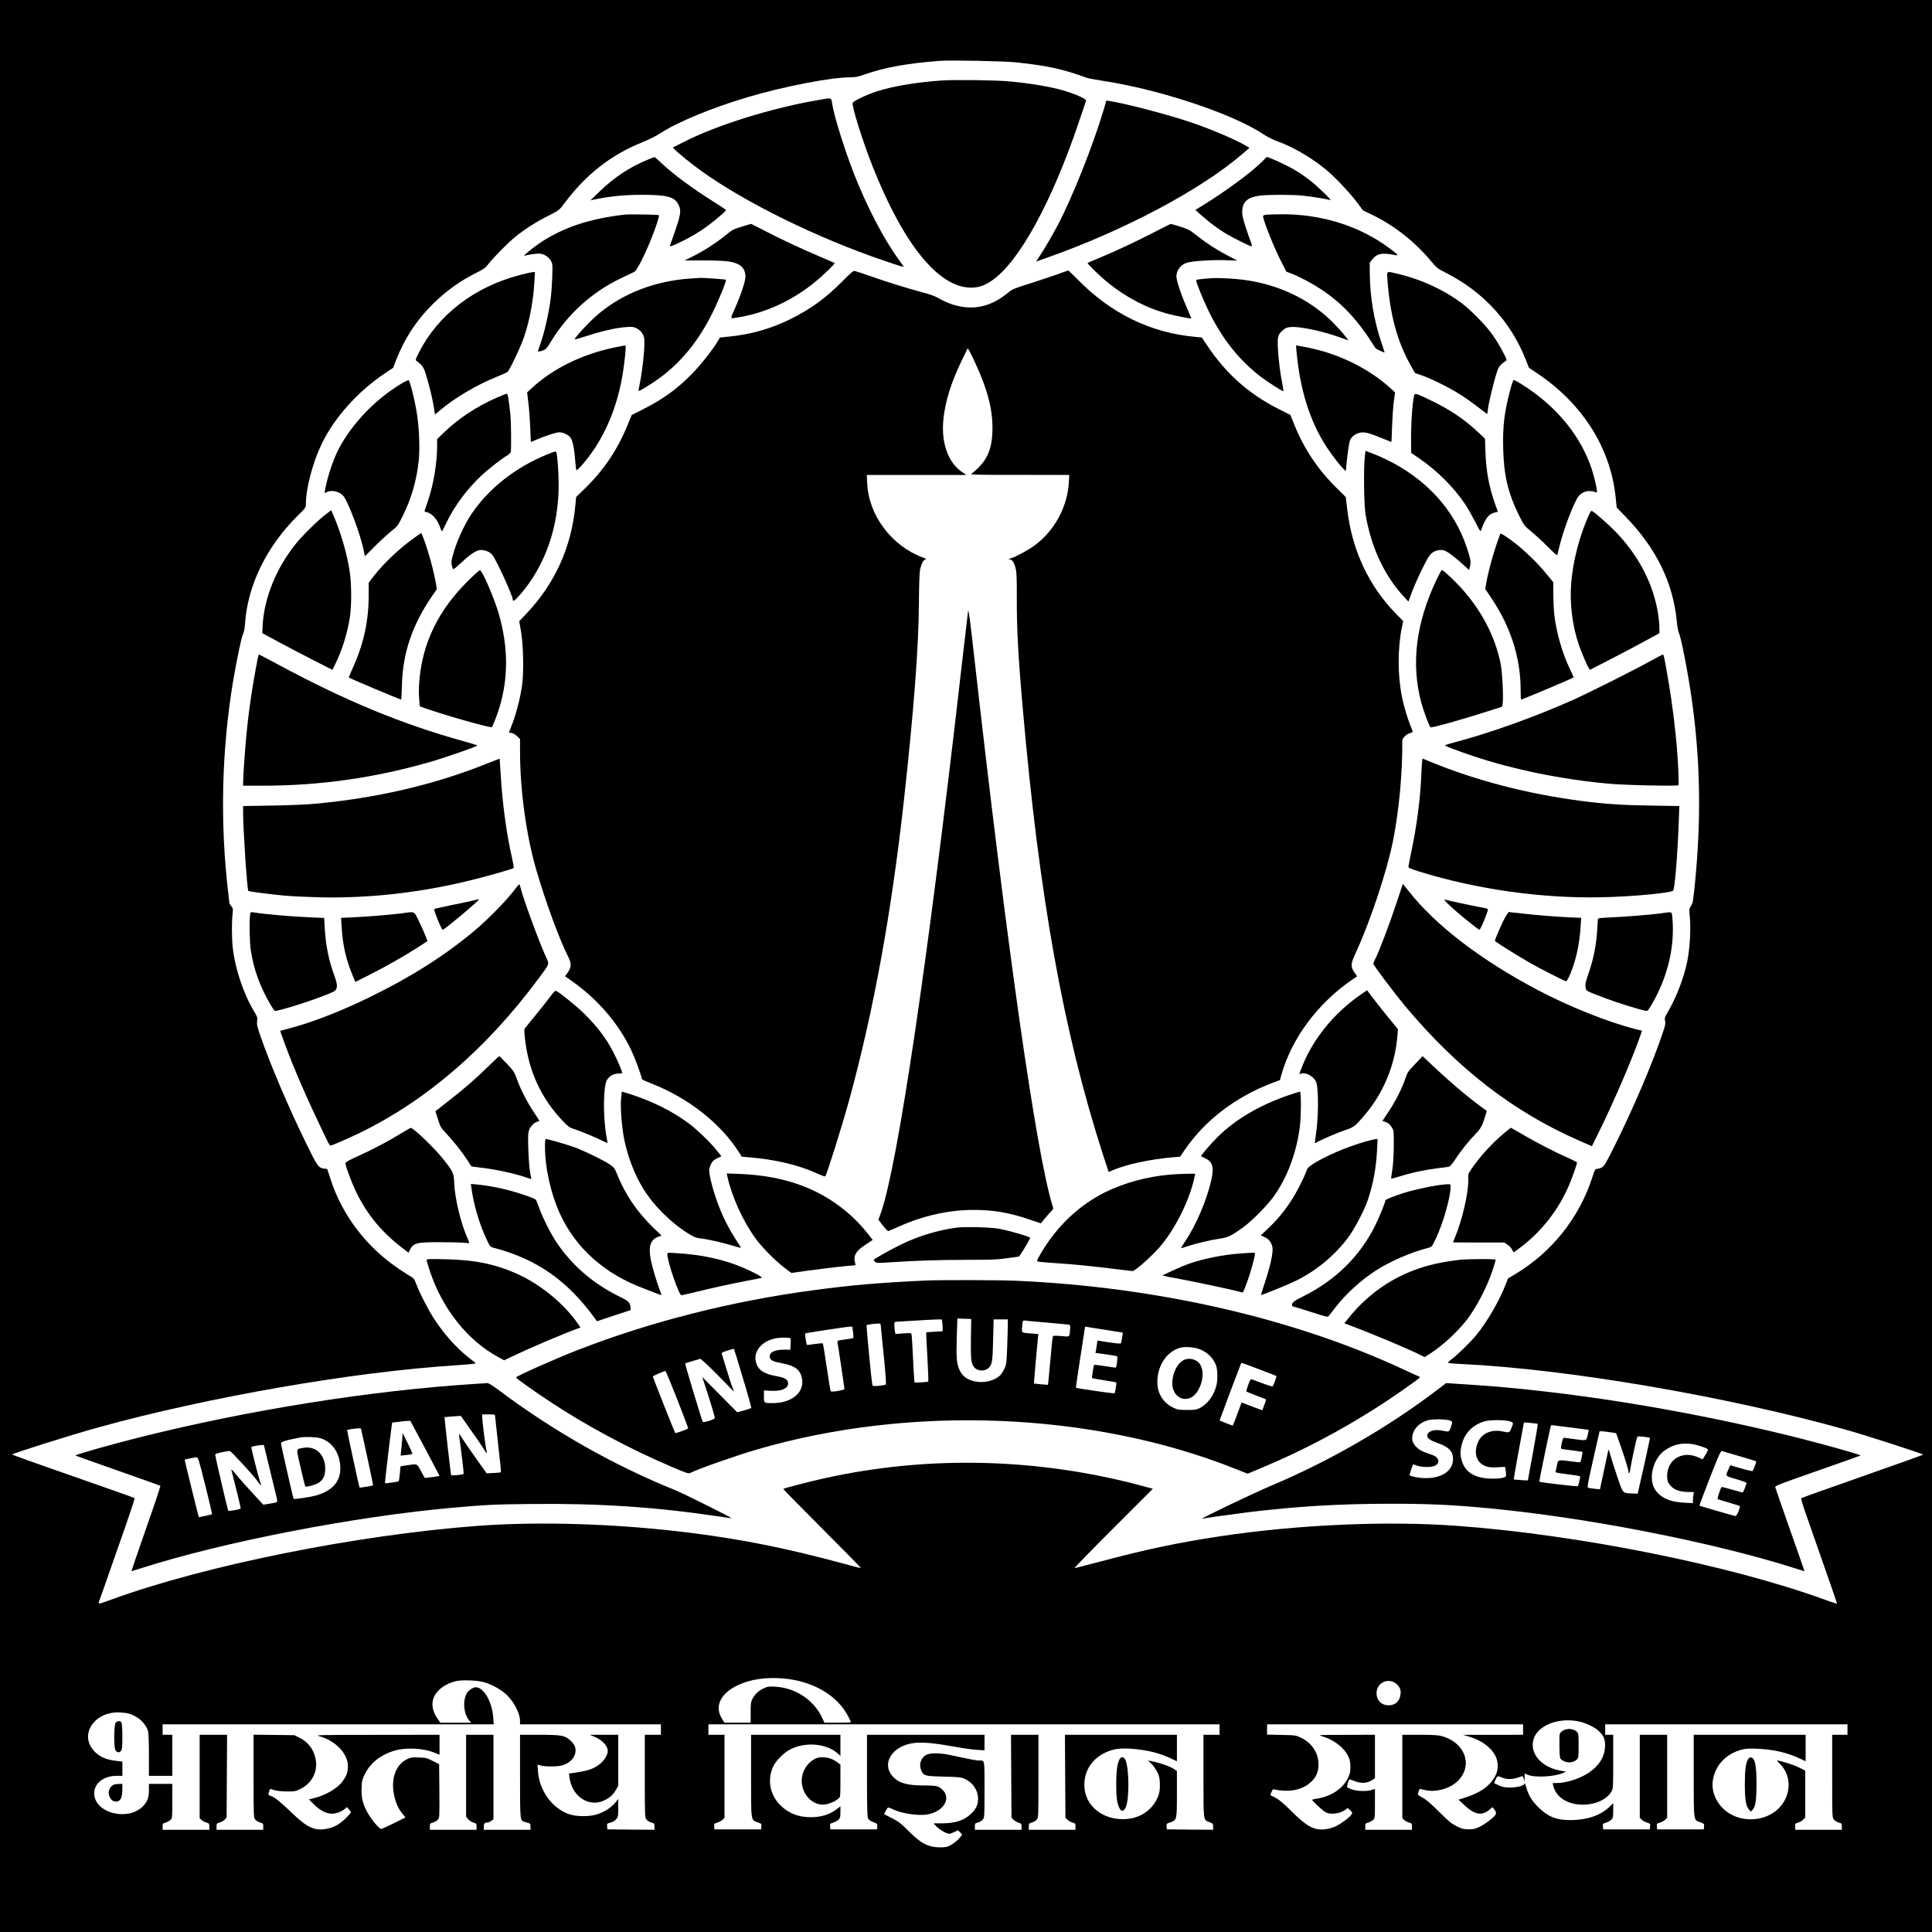 <?xml version="1.0" standalone="no"?>
<!DOCTYPE svg PUBLIC "-//W3C//DTD SVG 20010904//EN"
 "http://www.w3.org/TR/2001/REC-SVG-20010904/DTD/svg10.dtd">
<svg version="1.0" xmlns="http://www.w3.org/2000/svg"
 width="2400pt" height="2400pt" viewBox="0 0 2400 2400"
 preserveAspectRatio="xMidYMid meet">
<g transform="translate(0,2400) scale(0.1,-0.1)"
fill="#000000" stroke="none">
<path d="M0 12000 l0 -12000 12000 0 12000 0 0 12000 0 12000 -12000 0 -12000
0 0 -12000z m12625 11225 c393 -42 575 -82 880 -193 17 -6 107 -22 200 -37
702 -107 1606 -408 1985 -660 49 -33 121 -69 170 -87 186 -65 418 -198 595
-341 112 -90 306 -293 399 -416 l78 -105 107 -51 c282 -137 533 -334 739 -580
71 -85 82 -93 181 -143 467 -236 812 -612 996 -1084 l38 -96 111 -75 c561
-379 906 -929 967 -1542 l12 -120 117 -120 c376 -389 584 -816 630 -1295 6
-63 17 -126 25 -140 27 -51 113 -491 160 -823 108 -761 120 -1489 40 -2292
-23 -228 -26 -244 -50 -280 -22 -32 -23 -36 -12 -156 12 -148 -2 -379 -34
-534 -40 -200 -137 -450 -240 -625 -40 -68 -43 -78 -35 -111 7 -29 3 -52 -19
-120 -126 -385 -381 -982 -626 -1470 -97 -192 -113 -218 -143 -233 -19 -9 -45
-16 -58 -16 -21 0 -27 -10 -57 -103 -163 -505 -504 -934 -961 -1206 l-88 -53
-27 -71 c-78 -203 -225 -457 -362 -627 -69 -86 -233 -246 -311 -305 -34 -25
-48 -41 -40 -46 7 -3 78 -9 158 -13 1322 -62 3324 -405 4800 -822 243 -69 940
-294 940 -304 0 -3 -339 -124 -752 -269 -414 -145 -757 -267 -762 -272 -5 -4
16 -78 47 -166 308 -880 397 -1135 397 -1142 0 -5 -73 18 -162 51 -1178 427
-3051 803 -4553 913 -879 65 -1980 16 -2955 -130 -515 -78 -925 -164 -1492
-316 -163 -43 -303 -79 -310 -79 -7 0 209 222 480 493 l493 493 -63 17 c-1319
366 -2707 405 -4023 112 -190 -42 -495 -122 -505 -131 -2 -3 216 -225 485
-494 270 -270 485 -490 480 -490 -6 0 -112 27 -235 61 -690 186 -1217 292
-1854 374 -908 116 -1885 149 -2676 90 -1509 -114 -3387 -492 -4548 -916 -159
-58 -165 -59 -151 -21 6 15 28 77 49 137 21 61 120 342 219 625 100 283 178
517 173 520 -4 4 -348 126 -764 271 -417 145 -758 267 -758 270 0 13 733 244
1070 337 1362 377 3169 691 4445 772 99 6 195 15 214 18 l33 7 -78 61 c-157
122 -308 289 -437 484 -74 112 -190 339 -228 444 -20 55 -29 68 -64 87 -22 12
-86 53 -142 91 -405 270 -708 664 -855 1114 l-43 132 -38 5 c-72 10 -81 23
-222 310 -222 453 -444 975 -570 1337 -39 114 -46 143 -41 184 5 44 2 56 -29
107 -139 227 -245 543 -274 811 -13 113 -13 312 -2 413 7 65 6 72 -16 98 -12
16 -23 32 -23 35 0 4 -7 63 -15 132 -103 872 -82 1765 60 2625 44 260 106 559
124 590 12 20 20 65 25 130 33 479 269 959 660 1345 96 95 96 95 96 145 0 185
84 506 191 730 157 331 452 662 793 889 l100 67 33 87 c106 275 259 508 467
712 161 158 335 283 535 382 93 47 112 60 151 112 63 81 240 260 332 335 120
96 257 184 408 260 135 69 138 71 195 148 272 365 584 609 975 766 75 30 172
78 215 107 222 145 653 323 1100 455 455 134 1031 245 1273 245 63 0 95 7 176
36 240 85 524 137 931 168 131 10 808 -3 950 -19z m-2750 -20096 c307 -62 548
-227 664 -455 17 -34 31 -64 31 -68 0 -3 -74 -6 -164 -6 l-165 0 -25 55 c-102
224 -330 377 -582 392 -82 5 -96 3 -145 -19 -63 -29 -111 -73 -142 -132 -19
-36 -22 -56 -22 -168 l0 -128 -162 0 -163 0 -26 40 c-125 188 10 385 324 475
167 48 380 53 577 14z m-3870 -24 c86 -23 191 -77 262 -135 104 -84 193 -245
193 -350 l0 -40 875 0 875 0 0 -65 0 -65 -100 0 -100 0 0 -514 c0 -503 0 -514
21 -539 11 -15 38 -31 60 -37 37 -10 39 -13 39 -51 l0 -39 -292 2 -293 3 -3
36 c-3 35 -2 37 42 48 28 7 53 22 70 42 25 29 26 37 26 141 l0 111 -29 -37
c-60 -75 -154 -134 -258 -161 -91 -24 -244 -20 -325 9 -211 75 -368 291 -385
533 l-6 82 38 -10 c65 -18 223 -16 280 4 95 32 155 103 155 182 0 47 -19 83
-69 128 -66 59 -110 67 -383 67 l-238 0 0 -511 c0 -509 2 -539 34 -562 6 -4
30 -12 54 -18 40 -11 42 -13 42 -50 l0 -39 -290 0 -290 0 0 39 c0 40 11 51 49
51 10 0 30 9 45 21 l26 20 0 525 0 524 -170 0 -170 0 0 -509 0 -509 26 -31
c14 -17 43 -36 65 -42 37 -11 39 -15 39 -51 l0 -38 -290 0 -290 0 0 40 c0 37
2 40 39 50 22 6 49 22 61 37 20 25 20 36 18 357 l-3 331 -79 40 c-71 36 -87
40 -172 43 -86 4 -98 2 -149 -22 -136 -67 -199 -235 -162 -432 20 -103 50
-175 103 -240 l41 -51 -143 -71 c-79 -40 -151 -72 -158 -72 -28 0 -136 134
-181 222 -54 107 -68 175 -63 294 3 81 8 100 41 167 65 131 183 229 342 282
150 51 372 43 523 -18 l62 -25 0 124 0 124 -777 -1 c-699 0 -772 -2 -723 -15
206 -54 363 -217 362 -376 0 -72 -17 -119 -67 -187 -61 -85 -209 -172 -350
-207 l-67 -17 58 -58 c77 -78 155 -119 225 -119 58 0 129 27 166 62 l22 20 25
-28 c14 -16 26 -33 26 -38 0 -4 -30 -38 -67 -75 -78 -76 -149 -115 -246 -131
-139 -25 -236 21 -417 196 -149 143 -217 198 -266 214 -25 9 -34 16 -30 27 4
8 9 26 12 40 4 14 12 22 20 19 54 -21 113 -30 199 -30 88 -1 107 2 157 26 185
86 256 284 168 471 -34 73 -93 132 -168 169 l-66 33 -253 3 -253 3 0 -514 c0
-504 0 -515 21 -540 11 -15 38 -31 60 -37 37 -10 39 -13 39 -50 l0 -40 -290 0
-290 0 0 40 c0 37 2 40 38 50 21 5 49 21 63 36 l24 26 3 514 3 514 -171 0
-170 0 0 -518 0 -519 24 -22 c13 -12 40 -26 60 -32 34 -9 36 -13 36 -49 l0
-40 -290 0 -290 0 0 40 c0 36 2 40 36 49 20 6 47 20 60 32 24 22 24 25 24 236
l0 213 -145 0 -145 0 0 -71 c0 -96 -15 -142 -66 -198 -184 -204 -614 -97 -614
153 0 124 119 216 280 216 l70 0 0 88 0 89 -92 11 c-118 15 -199 53 -262 123
-188 209 15 498 334 476 93 -6 130 -18 200 -59 64 -39 124 -114 139 -174 7
-25 11 -149 11 -298 l0 -256 145 0 145 0 0 255 0 255 -60 0 -60 0 0 65 0 65
2056 0 2057 0 -6 83 c-14 198 -117 377 -217 377 -35 0 -89 -37 -112 -76 -54
-93 -37 -263 35 -341 l20 -23 -191 0 -191 0 -24 33 c-74 98 -94 198 -57 285
38 89 141 165 268 197 72 19 263 13 347 -10z m11312 -2 c19 -9 46 -33 60 -54
21 -33 25 -47 21 -92 -7 -87 -63 -141 -148 -141 -89 0 -150 62 -150 151 0 114
114 185 217 136z m2298 -488 c87 -18 199 -73 248 -120 62 -60 80 -106 75 -194
-6 -130 -74 -237 -207 -326 -110 -72 -277 -125 -398 -125 l-45 0 7 -32 c29
-131 157 -223 327 -235 175 -13 342 58 399 168 18 36 19 61 19 369 l0 330 -50
0 -50 0 0 65 0 65 1505 0 1505 0 0 -65 0 -65 -95 0 -95 0 0 -514 c0 -503 0
-514 21 -539 11 -15 38 -31 60 -37 37 -10 39 -13 39 -50 l0 -40 -290 0 -290 0
0 40 c0 37 2 40 38 50 21 5 49 21 63 36 l24 26 0 291 0 292 -82 41 c-66 32
-229 84 -267 84 -4 0 13 -20 38 -45 125 -125 140 -327 35 -484 -160 -240 -540
-272 -750 -62 -97 98 -142 229 -120 353 32 185 167 325 361 374 52 13 91 15
195 10 202 -9 360 -46 523 -121 l72 -34 0 165 0 164 -695 0 -695 0 0 -505 c0
-578 -4 -552 81 -582 48 -17 50 -19 47 -53 l-3 -35 -290 0 -290 0 -3 36 c-3
34 -1 36 39 48 23 7 52 23 65 36 l24 24 0 516 0 515 -170 0 -170 0 0 -515 0
-516 24 -24 c13 -13 42 -29 65 -36 40 -12 42 -14 39 -48 l-3 -36 -290 0 -290
0 -3 36 c-3 34 -1 36 39 48 23 7 52 23 65 36 22 22 24 33 24 115 l0 90 -38
-37 c-114 -114 -285 -173 -502 -173 -168 0 -272 43 -391 160 -81 80 -126 156
-153 260 -8 30 -15 47 -15 38 -1 -28 -85 -53 -181 -53 -71 0 -95 5 -142 27
l-58 27 16 38 c23 54 26 56 75 34 69 -32 155 -27 250 13 13 6 19 -1 27 -31
l10 -38 1 52 1 52 38 -16 c87 -38 328 -25 438 22 l39 17 -72 13 c-202 36 -343
167 -343 319 0 109 69 200 195 257 109 49 248 62 380 34z m-4465 -100 l0 -65
-100 0 -100 0 0 -513 c0 -575 -4 -542 75 -573 43 -16 45 -19 45 -56 l0 -38
-287 2 -288 3 -3 35 c-3 34 -1 36 47 53 81 28 81 30 81 356 l0 280 -30 21
c-43 31 -138 67 -233 90 -45 11 -85 20 -90 20 -4 0 10 -16 31 -35 22 -19 54
-63 72 -97 29 -54 35 -75 38 -149 5 -102 -12 -165 -65 -247 -92 -138 -249
-211 -433 -199 -254 16 -439 193 -440 423 0 175 92 320 255 400 117 57 226 67
438 39 139 -18 264 -53 374 -105 l83 -39 0 165 0 164 -695 0 -696 0 3 -514 3
-514 24 -26 c14 -15 42 -31 63 -36 36 -10 38 -13 38 -50 l0 -40 -290 0 -290 0
0 40 c0 37 2 40 39 50 22 6 49 22 60 37 21 25 21 36 21 539 l0 514 -170 0
-171 0 3 -514 3 -514 24 -26 c14 -15 42 -31 63 -38 35 -10 38 -14 38 -50 l0
-38 -290 0 -290 0 0 40 c0 37 2 40 39 50 22 6 49 22 60 37 20 25 21 38 21 373
0 387 5 360 -71 360 -21 0 -92 12 -156 26 -65 14 -158 34 -208 44 -116 25
-238 26 -285 2 -72 -36 -100 -122 -64 -199 31 -64 45 -67 279 -73 193 -5 214
-7 262 -29 98 -44 162 -141 163 -245 0 -76 -25 -129 -91 -191 -86 -80 -194
-115 -358 -115 l-105 0 39 -41 c40 -41 124 -89 157 -89 10 0 38 10 63 22 l45
22 27 -26 26 -27 -28 -37 c-32 -41 -101 -93 -148 -111 -46 -17 -155 -15 -218
3 -90 26 -150 68 -271 187 -98 98 -127 120 -210 162 l-96 49 19 37 c10 21 23
40 28 44 6 3 33 -6 61 -20 104 -52 320 -85 432 -65 200 37 298 199 186 307
-48 46 -75 53 -221 53 -210 0 -311 26 -386 101 -165 164 -21 398 263 428 99
11 248 -3 475 -44 108 -20 240 -39 294 -42 l97 -6 0 97 0 96 -730 0 -730 0 0
-507 c0 -388 3 -514 13 -533 8 -16 31 -32 65 -45 51 -19 52 -21 50 -55 l-3
-35 -290 0 -290 0 -3 36 c-3 34 -1 36 39 48 23 7 52 23 65 36 21 21 24 34 24
95 l0 72 -37 -30 c-93 -73 -201 -107 -338 -106 -150 1 -271 49 -372 149 -131
131 -165 322 -86 485 35 73 133 170 211 209 190 96 446 74 587 -50 l35 -31 0
131 0 131 -555 0 -555 0 0 -505 c0 -578 -4 -552 81 -582 48 -17 50 -19 47 -53
l-3 -35 -290 0 -290 0 -3 36 c-3 34 -1 36 39 48 23 7 52 23 65 36 l24 24 0
516 0 515 -100 0 -100 0 0 65 0 65 3175 0 3175 0 0 -65z m3770 0 l0 -65 -372
-1 -373 0 75 -22 c154 -46 271 -132 326 -238 39 -76 39 -171 1 -247 -65 -125
-185 -212 -375 -272 l-84 -26 70 -65 c133 -127 228 -141 324 -51 15 14 29 24
31 21 44 -56 49 -70 33 -94 -25 -38 -123 -112 -195 -148 -54 -26 -76 -31 -136
-31 -63 0 -82 4 -149 37 -65 33 -98 60 -219 180 -105 105 -159 151 -205 176
-45 23 -62 37 -58 48 4 8 9 26 12 40 4 15 12 22 20 19 8 -3 43 -10 78 -17 139
-24 311 33 400 132 176 196 66 469 -219 544 -44 11 -113 15 -272 15 l-213 0 0
-518 0 -519 24 -22 c13 -12 40 -26 60 -32 34 -9 36 -13 36 -49 l0 -40 -290 0
-290 0 0 40 c0 36 2 40 36 49 20 6 47 20 60 32 24 22 24 26 24 205 l0 182 -47
-15 c-66 -20 -193 -13 -255 14 l-46 21 10 44 c6 23 14 46 18 51 3 4 26 -1 51
-12 92 -40 174 -37 242 11 l27 19 0 270 0 269 -357 -1 c-356 0 -358 -1 -298
-18 143 -41 273 -141 323 -248 22 -47 27 -72 27 -133 0 -65 -5 -85 -33 -142
-65 -132 -214 -228 -394 -253 -27 -4 -48 -10 -48 -14 0 -11 113 -117 155 -145
32 -21 51 -26 100 -26 61 0 131 24 168 57 17 16 20 15 49 -14 30 -30 31 -33
15 -56 -22 -34 -132 -115 -194 -144 -76 -35 -166 -48 -235 -34 -88 19 -166 74
-316 222 -102 102 -153 144 -199 168 l-62 31 13 37 c8 21 19 37 24 36 176 -39
330 -16 437 65 94 71 131 153 123 272 -10 130 -91 244 -218 304 -64 30 -68 31
-242 34 l-178 4 0 64 0 64 1590 0 1590 0 0 -65z"/>
<path d="M11695 23000 c-310 -22 -607 -71 -805 -136 -125 -40 -288 -118 -297
-142 -15 -38 125 -483 251 -799 383 -964 818 -1498 1221 -1496 95 0 172 27
268 96 335 239 738 979 1069 1961 l91 269 -21 18 c-30 24 -152 73 -258 104
-170 49 -420 91 -689 115 -163 15 -671 21 -830 10z"/>
<path d="M10150 22755 c-573 -100 -1238 -307 -1643 -512 l-149 -75 24 -25 c37
-41 214 -184 329 -266 551 -396 1445 -835 2273 -1116 210 -72 248 -83 239 -68
-4 7 -35 50 -69 97 -175 240 -390 654 -541 1040 -119 303 -248 714 -274 873
-15 90 3 85 -189 52z"/>
<path d="M13706 22623 c-133 -444 -390 -1086 -568 -1423 -71 -134 -175 -311
-230 -392 l-39 -58 138 49 c949 334 1904 840 2421 1284 l93 80 -33 20 c-118
73 -424 205 -679 292 -278 96 -815 237 -1025 270 l-40 6 -38 -128z"/>
<path d="M8031 22010 c-212 -89 -403 -215 -580 -386 l-116 -112 100 20 c170
32 342 48 530 48 321 0 411 -23 462 -119 37 -70 31 -121 -36 -316 -32 -93 -61
-178 -66 -187 -11 -27 6 -23 120 31 130 61 255 136 363 218 92 69 212 173 212
183 0 3 -66 48 -147 99 -273 171 -505 342 -663 491 -41 38 -77 70 -80 69 -3 0
-47 -18 -99 -39z"/>
<path d="M15680 21994 c-124 -126 -450 -368 -733 -542 l-98 -60 78 -69 c107
-93 187 -154 285 -215 87 -54 314 -168 335 -168 8 0 4 21 -12 63 -13 34 -43
120 -66 191 -34 109 -40 140 -37 192 7 111 71 165 219 184 107 13 396 13 530
0 101 -10 307 -43 345 -56 29 -9 -172 185 -262 252 -107 82 -176 125 -297 185
-81 41 -216 99 -230 99 -2 0 -27 -25 -57 -56z"/>
<path d="M7760 21334 c-438 -50 -768 -161 -1053 -352 -93 -63 -218 -166 -192
-159 42 12 140 27 177 27 74 0 147 -55 167 -125 10 -36 -1 -301 -19 -439 -23
-186 -83 -442 -135 -580 -14 -38 -24 -71 -21 -73 3 -3 26 2 53 11 44 16 52 24
103 107 211 347 509 617 870 791 80 38 156 75 169 81 46 22 203 361 286 615
15 46 24 86 21 89 -7 8 -373 13 -426 7z"/>
<path d="M15733 21333 c-26 -3 -43 -9 -43 -17 0 -50 136 -392 226 -566 l64
-125 63 -24 c97 -37 252 -119 363 -192 271 -179 464 -386 679 -732 8 -13 115
-63 115 -54 0 1 -18 54 -39 119 -93 276 -142 564 -145 859 l-1 137 31 38 c57
73 118 87 256 60 83 -16 81 -12 -46 83 -369 276 -853 426 -1351 419 -71 -1
-149 -3 -172 -5z"/>
<path d="M9235 21191 c-130 -40 -135 -43 -226 -117 -115 -93 -273 -195 -399
-257 l-105 -52 230 0 c143 0 263 -5 317 -13 146 -23 208 -80 208 -191 0 -55
-57 -226 -132 -396 -60 -136 -64 -125 39 -108 348 55 694 217 983 461 98 83
227 209 219 215 -2 1 -83 36 -179 77 -229 96 -517 232 -706 331 -83 43 -153
79 -155 78 -2 0 -44 -13 -94 -28z"/>
<path d="M14325 21109 c-221 -114 -489 -239 -690 -322 -66 -27 -122 -51 -124
-53 -9 -8 153 -165 254 -247 233 -188 488 -319 760 -390 83 -22 275 -58 275
-53 0 1 -24 58 -54 127 -88 205 -139 365 -132 411 13 81 63 136 141 157 76 19
296 34 456 29 l160 -5 -120 62 c-138 72 -254 147 -384 249 -83 66 -103 77
-204 110 -62 20 -116 35 -120 34 -5 0 -102 -50 -218 -109z"/>
<path d="M10470 20511 c-210 -213 -400 -351 -655 -477 -241 -118 -485 -188
-756 -215 l-116 -12 -33 -55 c-63 -106 -211 -291 -318 -400 -180 -183 -355
-310 -596 -432 l-149 -76 -47 -114 c-128 -316 -297 -567 -536 -800 l-107 -104
-9 -96 c-48 -527 -255 -984 -621 -1366 l-77 -81 21 -119 c30 -169 38 -512 14
-679 -21 -150 -72 -350 -123 -482 l-40 -103 35 -6 c20 -4 49 -21 69 -41 l34
-34 0 -162 c1 -476 77 -1031 199 -1453 120 -413 287 -867 402 -1095 39 -79 38
-121 -6 -186 l-35 -52 80 -55 c323 -227 582 -527 741 -861 45 -94 117 -288
134 -360 1 -6 53 -30 115 -54 457 -177 863 -496 1095 -863 l29 -47 76 -6 c334
-26 633 -97 867 -205 47 -22 90 -37 94 -33 21 24 204 608 298 948 305 1115
525 2325 681 3735 122 1107 181 1888 185 2430 1 217 7 386 13 417 16 76 38
122 63 131 19 7 16 11 -27 26 -388 145 -672 522 -691 919 l-6 107 619 0 619 0
-51 34 c-177 120 -264 363 -235 655 22 222 96 459 227 731 l75 154 21 -34 c11
-19 46 -89 76 -155 158 -344 219 -594 210 -848 -6 -155 -34 -257 -96 -353 -37
-56 -108 -130 -162 -166 -24 -16 9 -17 594 -17 l619 -1 -6 -97 c-18 -305 -184
-606 -434 -785 -80 -57 -235 -141 -288 -154 l-30 -8 25 -6 c30 -7 55 -53 71
-131 8 -35 11 -156 10 -339 -2 -375 16 -724 75 -1390 204 -2337 507 -4022 995
-5532 l71 -217 43 19 c179 77 478 141 768 165 l78 7 48 72 c254 376 640 672
1103 846 l88 33 15 56 c129 462 452 897 886 1194 l57 39 -34 50 c-49 72 -46
105 20 248 173 371 381 997 457 1368 77 379 121 845 119 1259 0 33 47 81 91
94 21 7 39 15 39 18 0 3 -14 39 -30 80 -36 87 -83 246 -104 351 -55 276 -55
606 0 875 l15 69 -84 86 c-346 352 -554 798 -613 1316 l-16 139 -111 110
c-232 228 -404 483 -523 776 l-54 134 -148 75 c-373 189 -654 440 -888 791
l-65 97 -77 7 c-560 50 -1050 289 -1471 719 -57 58 -107 106 -110 106 -4 0
-70 -23 -146 -51 -77 -27 -231 -79 -343 -114 -173 -54 -209 -69 -250 -103
-111 -92 -208 -144 -320 -173 -173 -44 -372 -9 -555 98 -37 22 -105 47 -185
68 -195 52 -438 127 -647 200 -104 37 -199 68 -210 70 -15 3 -54 -31 -145
-124z"/>
<path d="M6462 20585 c-569 -148 -1020 -494 -1259 -966 -44 -88 -45 -93 -27
-103 10 -6 35 -27 55 -47 29 -30 41 -56 67 -145 46 -157 69 -255 89 -371 l17
-102 51 43 c187 160 462 323 717 426 65 26 124 53 132 59 27 22 165 314 205
433 70 206 116 449 129 682 l7 126 -25 0 c-14 -1 -85 -16 -158 -35z"/>
<path d="M17235 20528 c31 -435 123 -774 290 -1068 l53 -95 87 -29 c109 -37
338 -151 473 -236 57 -36 154 -104 215 -152 62 -48 115 -88 120 -88 4 0 7 11
7 24 0 71 101 481 135 546 14 27 53 64 90 86 17 9 14 19 -40 121 -31 60 -87
152 -124 204 -81 116 -277 315 -391 399 -223 164 -490 286 -775 356 -156 38
-148 42 -140 -68z"/>
<path d="M8564 20539 c-430 -31 -821 -182 -1124 -434 -101 -84 -271 -264 -303
-320 -3 -6 65 13 151 41 181 60 369 103 492 111 74 5 91 3 127 -15 50 -26 79
-62 93 -114 18 -63 -14 -390 -56 -592 -8 -38 -13 -70 -11 -72 8 -8 175 96 273
169 268 201 477 461 648 807 75 152 174 395 164 405 -5 5 -282 25 -318 23 -14
0 -75 -4 -136 -9z"/>
<path d="M15050 20544 c-180 -14 -190 -16 -190 -30 0 -31 114 -304 181 -432
164 -319 363 -563 619 -761 78 -60 266 -181 282 -181 3 0 -3 43 -13 95 -28
141 -48 308 -55 446 -6 141 2 168 70 223 30 25 48 31 99 34 110 7 383 -51 596
-127 l112 -40 -20 27 c-50 70 -172 201 -255 273 -279 245 -633 401 -1026 453
-121 16 -324 26 -400 20z"/>
<path d="M7640 19685 c-405 -83 -773 -263 -1036 -508 l-56 -52 16 -130 c9 -72
19 -210 23 -307 3 -98 7 -178 9 -178 1 0 35 14 75 31 116 50 240 89 278 89 50
-1 114 -32 140 -69 26 -36 47 -145 57 -289 4 -53 10 -103 14 -111 9 -17 144
142 224 264 197 297 322 657 370 1060 21 174 23 225 11 224 -5 0 -62 -11 -125
-24z"/>
<path d="M16105 19642 c42 -480 168 -881 378 -1200 66 -100 166 -230 210 -270
l25 -24 7 69 c16 171 35 294 49 322 24 46 77 81 134 88 56 6 96 -5 265 -73 59
-24 109 -44 111 -44 2 0 6 89 9 198 4 108 13 247 22 307 l15 110 -52 48 c-262
239 -621 420 -988 500 -63 14 -132 27 -153 30 l-37 6 5 -67z"/>
<path d="M4996 19240 c-348 -203 -673 -554 -821 -885 -60 -135 -115 -314 -139
-452 -5 -31 -5 -31 22 -17 60 31 154 11 203 -42 62 -67 220 -489 259 -692 l13
-62 122 122 c67 68 159 152 204 188 80 64 83 68 146 195 105 212 169 432 196
676 17 157 6 431 -26 615 -28 168 -84 386 -100 391 -6 2 -41 -15 -79 -37z"/>
<path d="M18762 19163 c-76 -289 -95 -452 -89 -733 8 -336 60 -556 199 -837
60 -121 62 -123 157 -202 53 -44 145 -129 204 -189 60 -61 110 -105 112 -99 1
7 15 62 30 122 46 184 144 450 213 578 33 62 90 97 156 97 26 0 56 -5 68 -11
11 -6 22 -8 25 -5 10 9 -27 176 -63 286 -137 416 -440 785 -864 1052 -51 32
-98 58 -105 58 -7 0 -25 -48 -43 -117z"/>
<path d="M6175 19062 c-252 -109 -489 -266 -672 -446 l-73 -70 0 -87 c0 -208
-43 -470 -111 -673 -22 -67 -43 -126 -45 -132 -3 -7 10 -14 32 -18 55 -11 123
-85 154 -168 13 -38 27 -68 30 -68 3 1 28 49 56 108 98 204 258 420 432 582
88 83 255 214 324 253 20 12 39 31 42 42 9 33 6 364 -4 465 -18 176 -32 260
-44 260 -6 0 -60 -22 -121 -48z"/>
<path d="M17567 19088 c-24 -97 -42 -384 -38 -619 l1 -95 98 -67 c218 -147
433 -361 572 -570 34 -51 90 -150 126 -220 62 -123 64 -127 74 -100 54 147 91
195 164 215 l43 11 -33 93 c-76 213 -113 408 -121 647 l-6 168 -86 81 c-172
161 -346 278 -586 394 -183 89 -200 94 -208 62z"/>
<path d="M6790 18352 c-387 -159 -717 -418 -929 -731 -96 -141 -195 -360 -239
-531 -19 -71 -18 -94 4 -158 3 -9 32 12 82 59 122 114 197 167 248 175 58 8
124 -16 160 -59 47 -56 254 -509 254 -556 0 -30 26 -13 90 61 312 359 480 839
480 1366 0 142 -16 370 -29 403 -5 16 -18 13 -121 -29z"/>
<path d="M16953 18312 c-15 -160 -9 -595 11 -707 70 -406 235 -759 477 -1019
l55 -59 43 117 c24 65 81 193 126 285 64 129 91 175 121 199 45 37 106 49 159
32 39 -13 142 -91 242 -184 l62 -57 11 43 c15 54 8 96 -40 239 -157 472 -509
855 -1005 1094 -60 29 -142 64 -182 78 l-71 26 -9 -87z"/>
<path d="M4050 17613 c-97 -72 -293 -265 -380 -374 -239 -299 -389 -670 -407
-1004 l-5 -100 194 -105 c106 -57 302 -160 435 -228 l242 -123 34 68 c85 170
152 384 183 583 22 144 22 410 -1 565 -32 220 -113 498 -208 715 l-23 52 -64
-49z"/>
<path d="M19733 17592 c-114 -255 -192 -561 -215 -834 -20 -249 14 -530 92
-759 35 -102 102 -260 126 -297 l15 -23 252 130 c139 71 333 173 432 228 l180
98 -2 93 c-2 52 -14 149 -28 216 -69 343 -243 665 -508 943 -84 88 -259 242
-298 264 -14 7 -22 -4 -46 -59z"/>
<path d="M5159 17328 c-183 -128 -386 -318 -512 -479 l-67 -87 0 -155 c0 -321
-61 -602 -196 -901 -29 -66 -53 -121 -51 -122 15 -13 634 -274 651 -274 2 0 6
82 9 183 11 396 128 742 370 1096 l64 94 -17 96 c-31 170 -109 440 -164 571
l-12 30 -75 -52z"/>
<path d="M18635 17362 c-64 -165 -139 -424 -170 -592 l-15 -86 86 -129 c233
-349 354 -733 354 -1127 0 -65 2 -118 6 -118 16 0 630 259 652 275 1 1 -20 49
-47 106 -93 196 -164 439 -191 658 -7 51 -13 167 -14 256 l-1 162 -76 94
c-138 170 -339 358 -503 468 -64 43 -75 48 -81 33z"/>
<path d="M5813 16783 c-254 -253 -417 -508 -518 -809 -68 -203 -104 -471 -88
-654 l8 -95 95 -33 c247 -86 788 -238 800 -225 13 14 67 156 94 243 113 375
110 758 -9 1169 -55 189 -201 528 -232 538 -6 2 -74 -58 -150 -134z"/>
<path d="M17847 16803 c-258 -543 -321 -1046 -191 -1533 28 -102 100 -296 114
-305 15 -9 394 97 702 196 l187 60 7 36 c13 71 -4 402 -26 506 -71 333 -225
633 -470 912 -81 93 -242 245 -259 245 -4 0 -33 -53 -64 -117z"/>
<path d="M12026 16410 c-3 -25 -42 -360 -87 -745 -412 -3606 -788 -6143 -997
-6734 l-30 -83 55 -72 c31 -39 61 -70 67 -69 6 1 62 25 125 53 304 138 626
210 936 210 242 0 433 -32 678 -114 l157 -53 54 66 c30 36 65 76 79 89 24 23
24 25 10 70 -202 658 -563 3196 -972 6822 -50 449 -70 593 -75 560z"/>
<path d="M3201 15818 c-70 -362 -115 -668 -145 -1003 -16 -174 -36 -471 -36
-537 l0 -38 253 0 c700 0 1382 97 2067 294 194 56 590 194 590 205 0 4 -80 28
-178 55 -769 214 -1465 502 -2318 962 -117 63 -214 114 -217 114 -3 0 -10 -24
-16 -52z"/>
<path d="M20520 15798 c-187 -105 -759 -393 -970 -488 -483 -217 -1049 -419
-1512 -540 -49 -13 -88 -26 -88 -30 0 -8 148 -64 350 -132 498 -167 1097 -290
1680 -343 198 -19 857 -33 870 -19 9 9 -2 253 -20 479 -20 234 -60 556 -100
790 -55 322 -62 355 -74 354 -6 -1 -67 -33 -136 -71z"/>
<path d="M6035 14509 c-649 -259 -1354 -423 -2125 -494 -91 -9 -328 -19 -527
-22 l-363 -6 0 -86 c0 -206 50 -955 65 -969 7 -7 272 -41 440 -57 94 -9 296
-18 450 -22 642 -13 1284 62 1933 227 212 54 463 127 474 138 3 4 -7 63 -23
132 -67 291 -119 677 -139 1026 -7 109 -13 199 -13 200 -1 0 -78 -30 -172 -67z"/>
<path d="M17666 14536 c-3 -22 -8 -104 -11 -181 -11 -275 -56 -618 -121 -926
-20 -96 -37 -183 -38 -194 -1 -16 20 -26 139 -63 712 -221 1526 -335 2270
-318 375 8 850 53 879 82 21 21 56 448 71 880 l6 171 -358 6 c-359 5 -573 20
-863 58 -661 86 -1305 253 -1867 484 l-102 42 -5 -41z"/>
<path d="M6415 12977 c-98 -138 -339 -386 -520 -538 -373 -312 -783 -572
-1300 -825 -363 -177 -714 -314 -1005 -390 -58 -15 -106 -28 -108 -29 -4 -3
82 -236 146 -396 75 -188 207 -487 320 -724 139 -294 144 -305 159 -305 19 0
214 85 378 165 819 401 1564 1045 2202 1905 151 205 141 168 84 298 -93 209
-280 725 -306 840 -3 17 -10 34 -13 36 -4 2 -21 -15 -37 -37z"/>
<path d="M17342 12767 c-77 -236 -211 -588 -260 -684 -12 -23 -22 -48 -22 -55
0 -19 269 -375 408 -541 642 -764 1328 -1294 2132 -1649 l175 -77 95 193 c167
337 402 882 498 1156 l30 86 -92 23 c-331 84 -818 279 -1196 478 -715 377
-1283 812 -1616 1240 -36 45 -66 83 -67 83 -1 -1 -39 -114 -85 -253z"/>
<path d="M5880 12814 c-30 -8 -151 -34 -268 -57 -116 -24 -214 -46 -217 -49
-11 -11 89 -258 105 -258 20 0 450 360 450 377 0 4 -6 3 -70 -13z"/>
<path d="M18005 12755 c90 -87 358 -305 373 -305 10 0 59 109 93 207 21 61 31
53 -106 78 -78 14 -362 75 -420 91 -11 2 16 -30 60 -71z"/>
<path d="M3107 12634 c-12 -72 -7 -326 8 -433 35 -238 115 -461 247 -684 22
-37 44 -70 49 -73 27 -17 590 165 730 237 55 27 58 76 14 195 -69 185 -109
380 -121 595 l-7 126 -166 7 c-250 11 -554 37 -710 62 -38 6 -38 6 -44 -32z"/>
<path d="M4990 12654 c-118 -16 -429 -41 -614 -50 l-139 -6 7 -116 c13 -220
55 -404 134 -593 l36 -87 167 84 c198 99 455 245 615 349 l114 74 -21 58 c-12
32 -48 113 -81 181 -68 140 -47 130 -218 106z"/>
<path d="M18679 12569 c-40 -80 -109 -242 -109 -256 0 -10 257 -171 432 -272
135 -77 437 -231 453 -231 7 0 30 39 50 88 73 173 116 372 130 593 l7 107
-134 6 c-221 11 -404 26 -581 46 -93 11 -175 20 -183 20 -8 0 -36 -45 -65
-101z"/>
<path d="M20630 12654 c-135 -18 -427 -42 -617 -50 -109 -5 -163 -10 -163 -18
0 -6 -5 -76 -10 -154 -12 -182 -47 -353 -105 -519 -37 -107 -44 -138 -39 -174
7 -52 -6 -44 259 -144 151 -56 393 -132 482 -150 31 -6 33 -4 78 72 198 335
290 712 261 1066 -9 100 7 92 -146 71z"/>
<path d="M6830 11612 c-36 -48 -114 -147 -175 -220 -60 -74 -118 -145 -128
-158 -17 -21 -17 -32 -7 -126 44 -408 200 -750 472 -1034 66 -69 85 -83 135
-98 80 -25 257 -98 343 -141 40 -20 73 -35 75 -33 2 2 -3 37 -11 78 -44 245
-41 629 6 705 30 48 81 77 140 79 28 0 50 4 50 8 0 17 -65 170 -107 250 -94
183 -209 334 -379 498 -95 92 -279 240 -332 269 -15 8 -28 -4 -82 -77z"/>
<path d="M16908 11648 c-343 -236 -609 -567 -744 -926 l-25 -64 26 6 c60 15
147 -31 181 -97 36 -68 35 -451 -1 -672 -8 -49 -12 -91 -10 -93 2 -3 15 2 27
10 40 26 269 124 358 153 97 31 121 51 238 190 229 273 369 609 400 966 l8 94
-119 145 c-65 80 -152 189 -192 242 l-73 97 -74 -51z"/>
<path d="M6065 10752 c-152 -149 -322 -297 -489 -425 -66 -51 -130 -101 -143
-112 l-24 -20 32 -100 c30 -95 35 -104 107 -180 88 -94 196 -231 260 -330 25
-38 46 -72 48 -74 1 -1 40 -7 86 -12 194 -21 436 -72 586 -123 39 -14 72 -24
72 -23 0 1 -7 40 -15 87 -9 47 -18 174 -22 282 -5 173 -4 203 11 243 19 48 62
91 102 101 13 3 24 8 24 11 0 3 -31 51 -69 108 -83 124 -165 285 -211 413 -31
87 -39 99 -123 188 -49 51 -92 94 -95 94 -4 0 -65 -58 -137 -128z"/>
<path d="M17579 10782 c-88 -92 -96 -103 -122 -183 -40 -119 -125 -286 -211
-414 l-73 -109 33 -12 c43 -15 58 -28 86 -73 22 -34 23 -45 22 -226 -1 -122
-7 -227 -18 -294 -9 -58 -16 -108 -16 -112 0 -3 47 8 105 27 142 45 304 80
460 100 72 9 140 18 152 20 15 3 42 33 79 90 73 111 158 217 250 314 75 79 86
99 129 242 l14 47 -113 84 c-154 116 -350 283 -532 454 l-152 143 -93 -98z"/>
<path d="M7715 10353 c-10 -116 9 -357 40 -511 44 -213 129 -436 235 -607 132
-216 357 -437 582 -572 51 -31 82 -42 130 -47 91 -10 266 -50 396 -89 106 -32
112 -33 99 -13 -126 192 -196 322 -261 486 -68 173 -126 386 -126 464 0 17 10
52 23 76 17 35 34 51 75 71 l53 26 -59 74 c-78 98 -247 261 -349 336 -202 150
-452 274 -726 362 -53 17 -99 31 -101 31 -2 0 -7 -39 -11 -87z"/>
<path d="M15985 10387 c-347 -121 -642 -296 -859 -511 -88 -87 -213 -233 -205
-240 2 -1 25 -13 51 -25 95 -45 112 -114 73 -281 -60 -250 -182 -537 -314
-738 -34 -51 -61 -94 -61 -97 0 -2 33 7 72 21 103 35 296 81 409 97 107 15
147 35 302 149 109 80 297 272 375 383 161 227 272 520 317 840 19 130 20 455
3 454 -7 0 -81 -24 -163 -52z"/>
<path d="M4970 9913 c-161 -98 -353 -198 -532 -279 -79 -35 -144 -70 -146 -79
-6 -25 67 -224 128 -353 133 -278 311 -498 564 -694 l90 -69 17 33 c45 88 80
97 369 97 129 0 265 -3 303 -8 37 -4 67 -4 67 0 0 3 -11 31 -24 60 -81 184
-154 485 -163 674 -6 139 -11 148 -144 315 -109 135 -368 383 -397 379 -4 0
-63 -35 -132 -76z"/>
<path d="M18690 9928 c-149 -123 -306 -294 -413 -452 -39 -58 -41 -64 -38
-127 6 -155 -73 -502 -165 -721 -13 -32 -24 -59 -24 -60 0 -2 143 -3 318 -3
l318 0 41 -27 c22 -14 48 -43 57 -63 12 -25 21 -33 29 -27 7 5 41 31 77 58
258 194 471 466 599 766 43 100 101 265 101 287 0 5 -44 27 -97 51 -163 71
-389 187 -559 286 -89 52 -163 94 -165 94 -2 0 -38 -28 -79 -62z"/>
<path d="M6770 9760 c0 -273 75 -603 194 -855 197 -417 552 -731 1026 -908 52
-20 124 -48 159 -62 35 -14 65 -24 67 -22 2 2 -7 31 -21 64 -34 86 -90 273
-110 372 -33 163 -6 250 88 286 l44 17 -100 96 c-205 199 -351 414 -452 667
-29 72 -38 84 -86 117 -74 51 -313 168 -434 213 -98 36 -335 105 -362 105 -10
0 -13 -22 -13 -90z"/>
<path d="M16948 9815 c-230 -67 -486 -178 -639 -275 -57 -38 -67 -49 -83 -94
-30 -85 -122 -263 -189 -365 -89 -135 -172 -235 -281 -338 l-94 -89 48 -22
c57 -26 90 -73 98 -137 7 -63 -31 -235 -93 -420 -29 -88 -52 -161 -51 -162 5
-6 327 125 426 173 253 122 484 312 652 534 85 114 207 346 252 480 65 196
101 395 112 610 l7 140 -24 0 c-13 -1 -76 -16 -141 -35z"/>
<path d="M9035 9389 c53 -244 188 -546 341 -760 80 -113 247 -285 361 -371
l93 -71 193 27 c230 31 529 66 575 66 31 0 32 2 25 28 -26 92 7 151 129 230
l89 59 -58 74 c-90 113 -167 192 -267 276 -352 296 -781 448 -1325 470 l-163
6 7 -34z"/>
<path d="M14535 9409 c-290 -26 -572 -103 -810 -221 -318 -159 -589 -414 -783
-738 -67 -113 -69 -118 -40 -124 12 -2 102 -9 198 -16 212 -13 509 -43 767
-76 105 -13 196 -24 201 -24 35 0 269 211 365 330 180 224 339 547 400 813
l15 67 -106 -1 c-59 -1 -152 -6 -207 -10z"/>
<path d="M5856 9244 c24 -193 100 -453 184 -630 47 -101 49 -103 91 -114 537
-140 922 -410 1264 -885 l21 -28 209 70 210 69 -3 33 c-4 59 -23 78 -122 127
-339 164 -605 393 -802 689 -70 105 -175 316 -214 430 -15 44 -32 85 -38 92
-18 19 -201 82 -340 118 -142 36 -280 61 -394 71 l-72 7 6 -49z"/>
<path d="M17846 9274 c-119 -19 -303 -60 -401 -91 -123 -39 -235 -83 -235 -94
0 -23 -77 -212 -125 -309 -191 -384 -486 -676 -885 -878 -127 -64 -150 -81
-150 -114 0 -10 6 -18 13 -18 6 0 106 -30 221 -67 208 -67 208 -67 225 -47 9
12 45 59 81 104 132 169 304 327 495 453 171 113 449 234 661 287 40 10 42 13
93 119 87 184 181 513 181 635 0 36 0 36 -42 35 -24 -1 -83 -7 -132 -15z"/>
<path d="M11876 8749 c-226 -31 -462 -102 -676 -205 -128 -62 -335 -178 -345
-194 -2 -4 4 -15 15 -25 18 -16 32 -16 187 -6 319 21 609 31 963 31 302 0 375
3 490 20 74 11 140 20 146 20 9 0 113 170 142 231 7 14 -242 87 -393 116 -96
18 -430 26 -529 12z"/>
<path d="M8290 8420 c0 -92 144 -510 175 -510 8 0 85 18 172 39 205 51 437
102 643 141 91 17 172 34 180 36 21 7 -102 74 -245 133 -244 101 -503 156
-827 175 -95 6 -98 6 -98 -14z"/>
<path d="M15410 8429 c-218 -16 -460 -64 -645 -129 -90 -32 -328 -140 -322
-146 2 -2 102 -22 223 -44 203 -38 666 -137 742 -159 37 -11 29 -22 79 109 42
110 103 326 103 368 0 13 -6 13 -180 1z"/>
<path d="M5300 8346 c0 -9 18 -71 41 -139 157 -469 467 -858 848 -1065 l73
-40 137 65 c209 99 580 257 784 332 l28 11 -32 46 c-164 239 -445 473 -724
605 -282 132 -542 188 -917 196 -216 5 -238 4 -238 -11z"/>
<path d="M18155 8353 c-247 -29 -414 -66 -582 -129 -328 -122 -610 -330 -832
-611 l-41 -51 72 -28 c287 -107 718 -289 869 -364 l56 -29 64 41 c154 97 347
275 462 425 119 156 249 404 316 607 23 68 41 129 41 135 0 8 -58 11 -197 10
-109 -1 -211 -4 -228 -6z"/>
<path d="M11505 8093 c-585 -27 -918 -56 -1390 -119 -1020 -135 -2037 -393
-2945 -747 -271 -106 -760 -323 -760 -338 0 -10 195 -150 400 -286 457 -305
1010 -602 1528 -822 200 -86 215 -90 240 -77 100 51 570 216 832 292 1906 555
4153 465 5927 -239 l162 -64 183 77 c498 209 952 448 1423 747 185 117 528
357 533 372 2 5 -5 11 -15 14 -10 3 -90 39 -179 81 -1362 637 -3065 1028
-4817 1106 -201 9 -958 11 -1122 3z m556 -723 c-3 -258 2 -306 40 -353 42 -54
139 -56 186 -4 38 41 44 85 50 345 l6 252 89 0 88 0 -1 -77 c0 -43 -4 -168 -8
-278 -7 -187 -9 -203 -33 -255 -15 -30 -33 -62 -40 -70 -56 -67 -170 -106
-279 -97 -114 10 -192 55 -233 136 -42 81 -48 152 -41 414 l8 238 86 -3 86 -3
-4 -245z m-357 209 c3 -17 6 -51 6 -74 l0 -42 -101 -6 c-55 -3 -102 -7 -104
-9 -1 -1 5 -138 15 -303 9 -165 15 -303 11 -307 -3 -3 -43 -8 -88 -10 l-82 -3
-5 55 c-3 30 -11 159 -16 285 -6 127 -13 241 -16 254 -5 24 -5 24 -103 17
l-98 -7 -7 38 c-3 21 -6 55 -6 76 0 31 3 37 23 38 12 0 112 6 222 13 110 7
232 14 271 15 l72 1 6 -31z m1306 -9 c135 -12 254 -23 266 -25 19 -4 21 -10
17 -57 -8 -102 1 -95 -109 -85 -53 5 -99 5 -104 0 -4 -4 -17 -125 -29 -268
-13 -143 -25 -277 -28 -299 l-6 -39 -86 7 c-47 4 -86 8 -87 9 -2 2 43 514 50
574 l5 41 -87 7 c-127 10 -121 5 -115 78 6 85 8 87 40 82 15 -3 138 -14 273
-25z m-2070 -22 c0 -7 16 -176 37 -376 23 -224 33 -366 27 -371 -5 -5 -44 -12
-86 -16 -75 -6 -77 -6 -82 17 -11 53 -76 731 -71 737 7 6 87 17 143 20 20 0
32 -4 32 -11z m-343 -98 c6 -48 6 -71 -2 -73 -6 -3 -52 -10 -103 -17 -92 -13
-93 -13 -88 -39 8 -38 86 -560 86 -575 0 -15 -159 -42 -170 -29 -4 4 -27 139
-50 298 -23 160 -45 293 -49 297 -3 3 -48 0 -100 -8 -52 -8 -96 -13 -98 -10
-6 5 -26 137 -21 141 5 6 510 83 549 84 l36 1 10 -70z m3138 30 c116 -18 211
-33 212 -34 3 -3 -15 -113 -22 -132 -2 -8 -47 -4 -148 11 l-145 22 -6 -50 c-4
-27 -9 -62 -12 -76 l-6 -27 129 -18 c70 -10 133 -20 139 -23 12 -5 -4 -143
-18 -143 -4 0 -65 9 -135 20 -69 11 -128 18 -131 15 -7 -7 -31 -159 -26 -164
2 -3 70 -15 150 -27 81 -13 148 -25 151 -27 5 -6 -14 -128 -22 -135 -6 -6
-473 62 -480 69 -2 3 71 485 114 758 1 2 11 1 24 -2 12 -3 117 -20 232 -37z
m-3915 -105 c3 -2 4 -34 2 -72 l-4 -70 -76 1 c-125 1 -193 -37 -178 -99 8 -33
45 -51 152 -70 154 -29 221 -77 244 -177 43 -177 -117 -318 -361 -318 -110 0
-109 -1 -109 85 l0 73 83 -5 c131 -8 217 28 217 92 0 47 -37 71 -141 89 -163
29 -234 78 -259 178 -35 139 87 273 270 297 55 7 143 5 160 -4z m5079 -134
c98 -37 174 -111 207 -202 20 -55 22 -177 5 -249 -31 -126 -110 -233 -208
-282 -42 -20 -63 -23 -158 -23 -98 0 -116 3 -167 27 -126 59 -199 173 -201
313 -3 206 114 384 281 432 60 17 175 9 241 -16z m-5670 -362 c61 -200 107
-367 103 -370 -4 -3 -44 -17 -90 -30 l-84 -23 -217 219 -218 220 43 -130 c58
-177 114 -363 114 -380 0 -17 -138 -61 -150 -48 -9 10 -224 723 -219 727 2 1
46 15 97 30 l93 27 58 -50 c32 -28 126 -120 209 -206 l151 -155 -24 65 c-14
35 -47 140 -75 232 -28 92 -53 173 -55 180 -3 8 25 21 73 36 42 13 78 23 79
22 2 -1 52 -165 112 -366z m6431 104 c107 -40 196 -75 197 -77 4 -4 -38 -118
-47 -128 -3 -4 -57 12 -120 36 -63 24 -124 46 -136 50 -19 6 -24 -2 -49 -69
-15 -42 -25 -78 -22 -81 3 -3 58 -25 123 -50 65 -25 120 -46 121 -48 3 -3 -11
-46 -36 -108 l-10 -27 -66 24 c-36 14 -93 36 -128 49 l-63 24 -54 -144 c-29
-79 -54 -144 -56 -144 -6 0 -164 62 -164 64 0 5 262 701 267 709 6 10 10 9
243 -80z m-7246 -369 c76 -195 137 -356 135 -358 -12 -12 -155 -63 -161 -58
-7 7 -278 691 -278 703 0 7 137 67 155 68 6 0 72 -159 149 -355z"/>
<path d="M14705 7105 c-72 -36 -130 -140 -141 -254 -16 -150 85 -258 207 -222
132 40 215 293 139 419 -40 66 -135 92 -205 57z"/>
<path d="M5905 6809 c-1292 -82 -2804 -322 -4155 -660 -361 -90 -822 -221
-813 -230 5 -3 242 -88 528 -188 286 -100 523 -185 527 -189 3 -4 -76 -243
-178 -531 -101 -289 -182 -526 -181 -527 2 -2 58 15 126 37 1021 326 2638 640
3861 749 428 38 507 42 987 47 831 9 1526 -37 2303 -152 91 -14 170 -25 175
-25 21 1 -587 304 -705 352 -757 305 -1516 736 -2199 1250 -61 45 -113 77
-125 77 -12 -1 -79 -6 -151 -10z m245 -401 c1 -13 18 -174 39 -358 21 -184 37
-337 34 -339 -2 -3 -43 -7 -91 -9 l-87 -4 -116 163 c-64 90 -141 201 -170 246
-29 45 -54 81 -56 79 -2 -2 1 -32 6 -67 12 -73 51 -396 51 -420 0 -13 -16 -17
-77 -23 -42 -3 -78 -5 -79 -3 -4 4 -85 719 -82 723 2 1 48 5 103 9 l100 6 118
-168 c66 -92 139 -199 163 -238 46 -74 49 -75 34 -9 -12 52 -50 357 -50 401
l0 33 80 0 c76 0 80 -1 80 -22z m-871 -397 c99 -187 181 -342 181 -344 0 -5
-180 -30 -184 -25 -2 1 -23 40 -47 85 -50 94 -43 91 -179 70 l-75 -12 -8 -90
c-4 -49 -11 -93 -15 -96 -7 -7 -164 -28 -170 -24 -3 3 70 624 84 716 l5 37 77
9 c42 6 93 11 113 12 l36 1 182 -339z m-718 -106 c42 -192 75 -353 73 -356 -4
-7 -164 -33 -168 -27 -5 6 -157 711 -154 713 7 7 116 23 142 22 l30 -2 77
-350z m-585 230 c123 -36 209 -134 240 -272 49 -223 -52 -375 -296 -442 -69
-19 -267 -48 -273 -40 -6 7 -157 673 -157 690 0 17 57 36 170 58 30 6 64 13
75 15 51 10 196 5 241 -9z m-626 -382 c40 -164 78 -323 86 -353 8 -35 10 -56
3 -60 -5 -4 -45 -12 -89 -19 l-79 -13 -59 63 c-160 173 -220 241 -280 314 -42
51 -63 71 -58 55 32 -120 116 -462 116 -473 0 -10 -24 -18 -75 -27 -42 -7 -77
-11 -78 -9 -10 14 -168 692 -164 703 4 11 138 41 182 41 14 0 273 -281 333
-360 64 -85 64 -85 43 -23 -22 63 -114 429 -109 433 6 6 94 23 125 24 l31 1
72 -297z m-799 -208 c48 -192 85 -352 83 -355 -3 -3 -41 -12 -85 -21 l-79 -16
-10 36 c-38 147 -168 676 -166 678 6 6 133 31 150 30 17 -2 31 -46 107 -352z"/>
<path d="M4996 6116 c-4 -44 -9 -107 -13 -139 l-6 -59 69 7 c38 4 72 10 75 14
4 3 -21 63 -56 132 l-63 127 -6 -82z"/>
<path d="M3744 6010 c-66 -15 -66 2 -9 -245 29 -124 55 -228 57 -231 8 -8 111
17 148 36 69 35 100 92 100 184 0 186 -128 297 -296 256z"/>
<path d="M17844 6727 c-600 -457 -1337 -882 -2049 -1181 -231 -98 -919 -427
-860 -412 34 8 360 54 575 81 598 73 1135 105 1775 105 529 0 855 -18 1403
-76 1189 -126 2682 -427 3632 -733 52 -17 95 -29 96 -28 0 1 -80 232 -179 512
-99 281 -181 519 -184 530 -4 18 45 37 524 204 290 101 531 187 535 190 10 8
-389 121 -742 211 -1045 265 -2232 481 -3265 594 -391 43 -552 57 -1070 90
l-70 5 -121 -92z m146 -368 c57 -12 58 -16 31 -94 -20 -55 -19 -55 -111 -36
-95 20 -180 -10 -180 -64 0 -32 35 -57 127 -90 142 -50 193 -103 193 -201 0
-143 -134 -236 -341 -236 -82 0 -199 23 -199 40 0 11 41 132 45 132 1 0 22 -7
46 -16 62 -23 185 -24 226 -1 65 35 50 102 -29 131 -24 9 -70 25 -102 37 -77
28 -141 90 -151 146 -18 110 71 221 202 252 54 13 183 13 243 0z m737 -9 c77
-17 78 -19 50 -86 -26 -65 -22 -64 -124 -44 -124 24 -240 -25 -286 -122 -69
-142 -29 -272 95 -314 40 -13 72 -15 143 -11 l93 5 6 -45 c11 -81 11 -80 -51
-94 -35 -7 -97 -9 -154 -6 -194 10 -307 88 -345 239 -14 53 -15 75 -5 138 26
169 133 289 301 336 56 15 213 17 277 4z m375 -39 c3 -3 -23 -161 -58 -351
-35 -190 -64 -347 -64 -349 0 -4 -172 7 -176 12 -1 1 24 146 56 322 33 176 62
335 65 353 l6 32 82 -6 c45 -4 85 -9 89 -13z m427 -46 c112 -14 205 -26 206
-27 1 -2 -4 -31 -12 -65 -17 -74 -9 -72 -183 -48 -58 8 -110 15 -116 15 -11 0
-40 -127 -31 -136 3 -3 63 -13 134 -21 70 -9 129 -17 131 -18 5 -5 -20 -125
-27 -129 -3 -2 -53 2 -111 10 -175 22 -164 25 -180 -53 -7 -38 -15 -73 -17
-79 -2 -6 53 -17 152 -28 85 -11 155 -22 155 -27 0 -19 -23 -115 -29 -121 -6
-7 -469 47 -479 56 -4 5 136 682 145 698 2 4 16 5 31 2 15 -2 119 -16 231 -29z
m467 -56 l80 -12 55 -156 c62 -179 98 -298 99 -323 0 -40 18 -14 23 35 9 71
78 390 88 401 7 8 145 -7 155 -16 2 -2 -32 -159 -74 -349 l-78 -344 -73 3
c-116 5 -108 -4 -179 203 -34 101 -73 222 -86 269 -22 81 -24 83 -30 50 -4
-19 -28 -133 -54 -253 l-47 -218 -65 7 c-36 4 -72 9 -81 13 -14 5 -6 49 62
351 43 190 79 346 79 348 0 5 49 2 126 -9z m1032 -149 c59 -10 151 -40 181
-59 14 -9 10 -20 -35 -93 l-24 -37 -52 24 c-197 91 -388 -23 -388 -232 0 -61
9 -84 53 -130 40 -42 114 -66 205 -67 l74 -1 -6 -35 c-3 -19 -6 -50 -6 -69 l0
-34 -107 6 c-182 8 -301 63 -367 170 -81 131 -20 376 118 475 109 78 218 104
354 82z m580 -149 c112 -32 205 -61 208 -64 5 -5 -33 -107 -45 -120 -4 -4 -68
10 -142 32 l-134 39 -21 -46 c-42 -94 -50 -84 96 -127 79 -23 129 -42 127 -49
-2 -6 -12 -35 -22 -63 -11 -29 -23 -53 -27 -53 -5 0 -65 16 -134 36 -69 20
-127 34 -128 32 -14 -18 -55 -143 -49 -149 4 -4 67 -24 138 -44 72 -21 133
-40 138 -44 4 -4 -4 -34 -17 -67 -19 -45 -29 -58 -43 -56 -26 5 -437 124 -442
128 -2 2 56 157 129 344 107 274 136 339 149 335 9 -2 107 -31 219 -64z"/>
<path d="M1436 2598 c-21 -29 -23 -299 -3 -338 17 -33 51 -37 71 -8 13 18 16
52 16 176 0 87 -5 162 -10 173 -14 26 -55 24 -74 -3z"/>
<path d="M7381 2427 c101 -42 169 -114 169 -180 0 -48 -50 -126 -107 -167 -86
-61 -139 -78 -342 -107 l-33 -4 6 -50 c31 -233 239 -373 426 -287 73 33 115
70 150 132 l30 51 0 318 0 317 -177 0 -178 0 56 -23z"/>
<path d="M1414 1830 c-35 -14 -64 -59 -64 -99 0 -46 32 -99 65 -107 71 -18
105 29 105 146 l0 70 -42 -1 c-24 0 -53 -4 -64 -9z"/>
<path d="M19463 2519 c-45 -9 -82 -35 -88 -62 -3 -12 -4 -85 -3 -161 3 -136 4
-139 29 -158 57 -43 138 -41 186 4 22 21 23 27 23 173 0 147 -1 152 -24 174
-29 27 -79 40 -123 30z"/>
<path d="M21716 2148 c-29 -45 -41 -130 -41 -308 0 -195 13 -275 51 -318 l24
-27 24 27 c34 37 46 124 46 320 0 225 -19 319 -67 326 -14 2 -27 -5 -37 -20z"/>
<path d="M10100 2137 c-58 -34 -110 -106 -130 -177 -53 -189 93 -393 270 -377
56 5 133 38 178 76 21 19 22 24 22 220 l0 200 -33 25 c-59 45 -117 66 -187 66
-57 0 -74 -5 -120 -33z"/>
<path d="M13906 2143 c-28 -55 -40 -148 -40 -308 0 -158 10 -238 40 -296 30
-60 73 -34 92 54 31 138 23 445 -14 536 -20 51 -55 57 -78 14z"/>
</g>
</svg>
